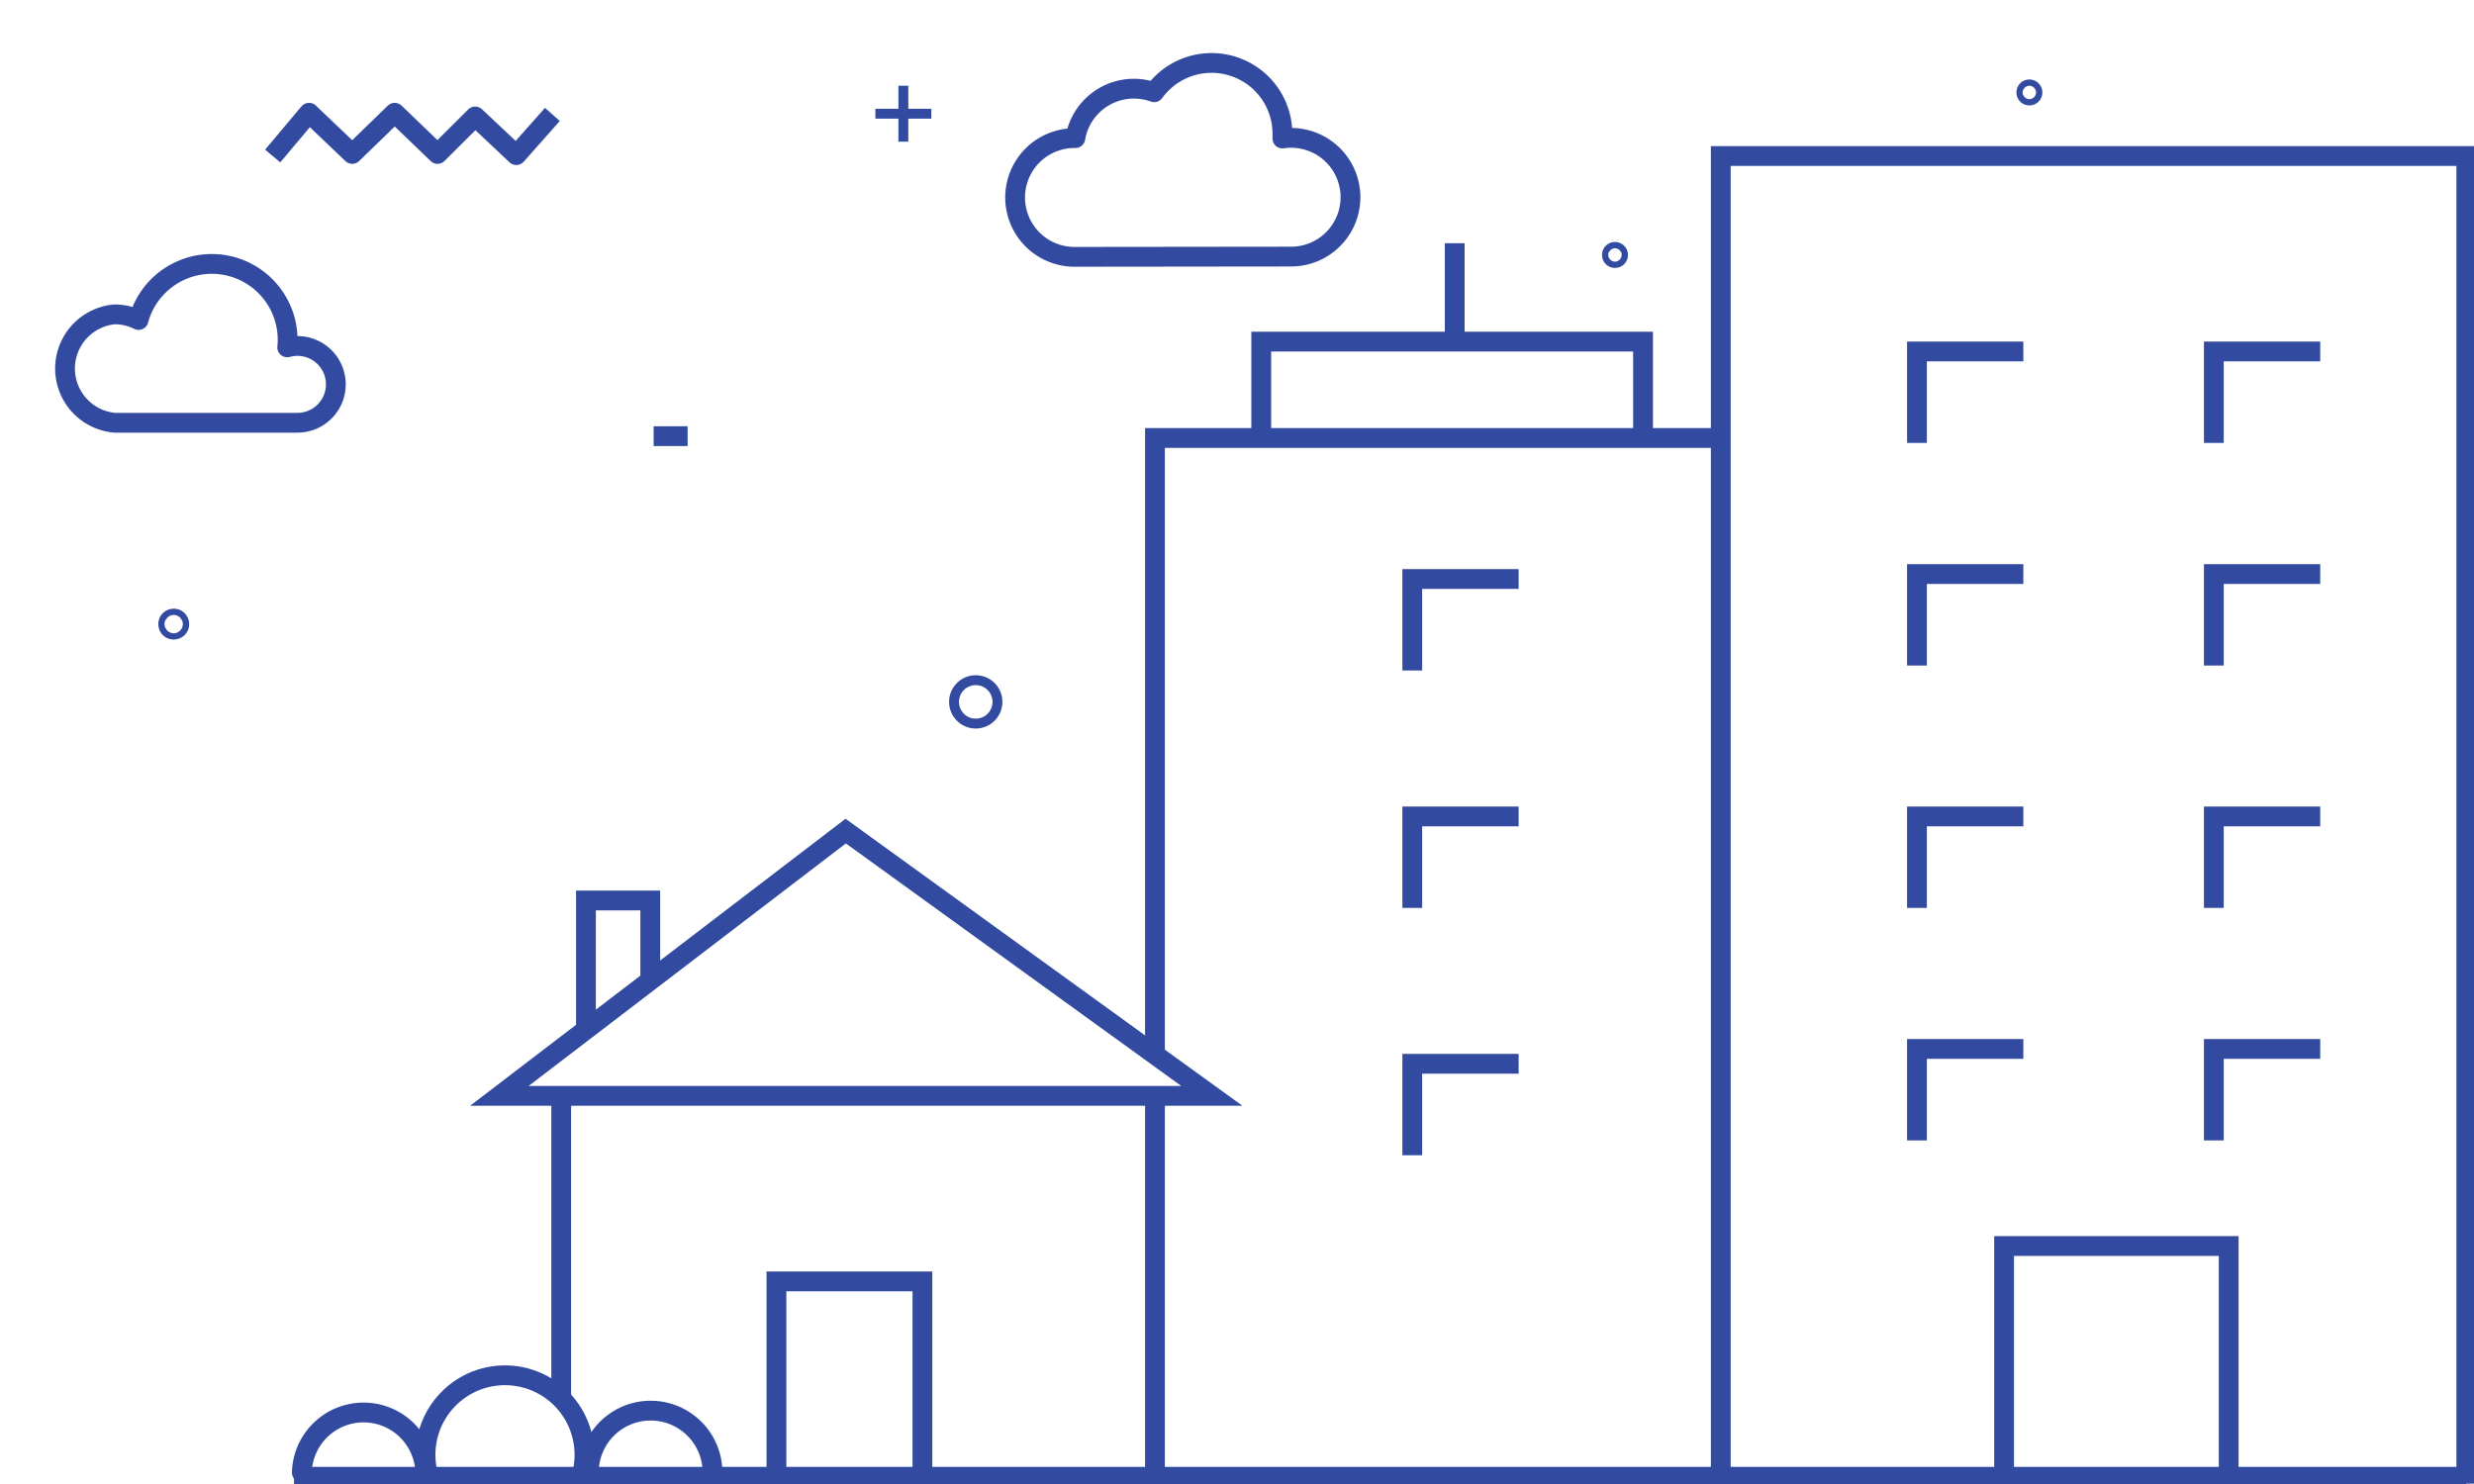 <svg xmlns="http://www.w3.org/2000/svg" viewBox="0 0 500 300"><defs><style>.cls-1,.cls-2,.cls-3,.cls-4,.cls-5,.cls-6{fill:none;stroke:#324ba0;}.cls-1,.cls-6{stroke-miterlimit:10;}.cls-1,.cls-2,.cls-3{stroke-width:4px;}.cls-2,.cls-4{stroke-linecap:round;}.cls-2,.cls-3,.cls-4,.cls-5{stroke-linejoin:round;}.cls-4{stroke-width:5px;}.cls-5,.cls-6{stroke-width:2px;}</style></defs><title>up_projects_icons</title><g id="Capa_1" data-name="Capa 1"><line class="cls-1" x1="113.42" y1="282.54" x2="113.42" y2="221.54"/><line class="cls-1" x1="233.42" y1="298.54" x2="233.42" y2="221.54"/><polygon class="cls-1" points="100.92 221.54 244.92 221.54 170.92 168.01 100.92 221.54"/><polyline class="cls-1" points="118.42 207.82 118.42 182.04 131.42 182.04 131.42 199.11"/><polyline class="cls-1" points="156.92 298.54 156.92 259.04 186.42 259.04 186.42 298.54"/><polyline class="cls-1" points="233.42 214 233.42 88.54 346.42 88.54"/><polyline class="cls-1" points="347.77 298.54 347.77 31.54 498.45 31.54 498.45 299.93"/><polyline class="cls-1" points="285.42 135.54 285.42 117.05 306.92 117.05"/><polyline class="cls-1" points="285.42 183.54 285.42 165.05 306.92 165.05"/><polyline class="cls-1" points="387.42 89.54 387.42 71.05 408.92 71.05"/><polyline class="cls-1" points="387.42 134.54 387.42 116.05 408.92 116.05"/><polyline class="cls-1" points="387.42 183.54 387.42 165.05 408.92 165.05"/><polyline class="cls-1" points="387.42 230.54 387.42 212.05 408.92 212.05"/><line class="cls-1" x1="59.42" y1="298.54" x2="498.45" y2="298.54"/><path class="cls-2" d="M217.16,51.92a12,12,0,1,1,0-24h.17a12,12,0,0,1,15.93-9.27A14.32,14.32,0,0,1,259.18,27c0,.35,0,.68,0,1a12,12,0,1,1,1.92,23.87Z"/><path class="cls-2" d="M60.05,85.46a7.76,7.76,0,1,0-2-15.24,14.17,14.17,0,0,0,.08-1.6A15.33,15.33,0,0,0,28,64.69a10.79,10.79,0,0,0-4.85-1.14,11,11,0,0,0,0,21.91Z"/><polyline class="cls-3" points="55.11 31.54 62.46 22.79 71.19 31.12 79.77 22.79 88.43 31.12 96.04 23.54 104.35 31.36 111.64 23.13"/><circle class="cls-4" cx="35.11" cy="126.17" r="0.63"/><circle class="cls-2" cx="410.14" cy="18.69" r="0.63"/><circle class="cls-2" cx="326.39" cy="51.54" r="0.63"/><line class="cls-5" x1="182.57" y1="17.34" x2="182.57" y2="28.64"/><line class="cls-5" x1="176.92" y1="22.99" x2="188.22" y2="22.99"/><line class="cls-3" x1="132.1" y1="88.17" x2="138.97" y2="88.17"/><line class="cls-3" x1="294" y1="68.95" x2="294" y2="49.17"/><polyline class="cls-1" points="405.03 297.67 405.03 251.89 450.42 251.89 450.42 297.67"/><polyline class="cls-1" points="447.42 89.54 447.42 71.05 468.92 71.05"/><polyline class="cls-1" points="447.42 134.54 447.42 116.05 468.92 116.05"/><polyline class="cls-1" points="447.42 183.54 447.42 165.05 468.92 165.05"/><polyline class="cls-1" points="447.42 230.54 447.42 212.05 468.92 212.05"/><polyline class="cls-1" points="285.42 233.54 285.42 215.05 306.92 215.05"/><circle class="cls-6" cx="197.2" cy="141.89" r="4.39"/><path class="cls-2" d="M86.61,298.47a16.06,16.06,0,1,1,31.51-4.38,16,16,0,0,1-.52,4.06"/><path class="cls-2" d="M119,297.67a12.48,12.48,0,0,1,25,0"/><path class="cls-2" d="M61,297.67a12.48,12.48,0,0,1,24.95,0"/><polyline class="cls-1" points="254.9 87.95 254.9 69.06 332.06 69.06 332.06 87.95"/></g></svg>